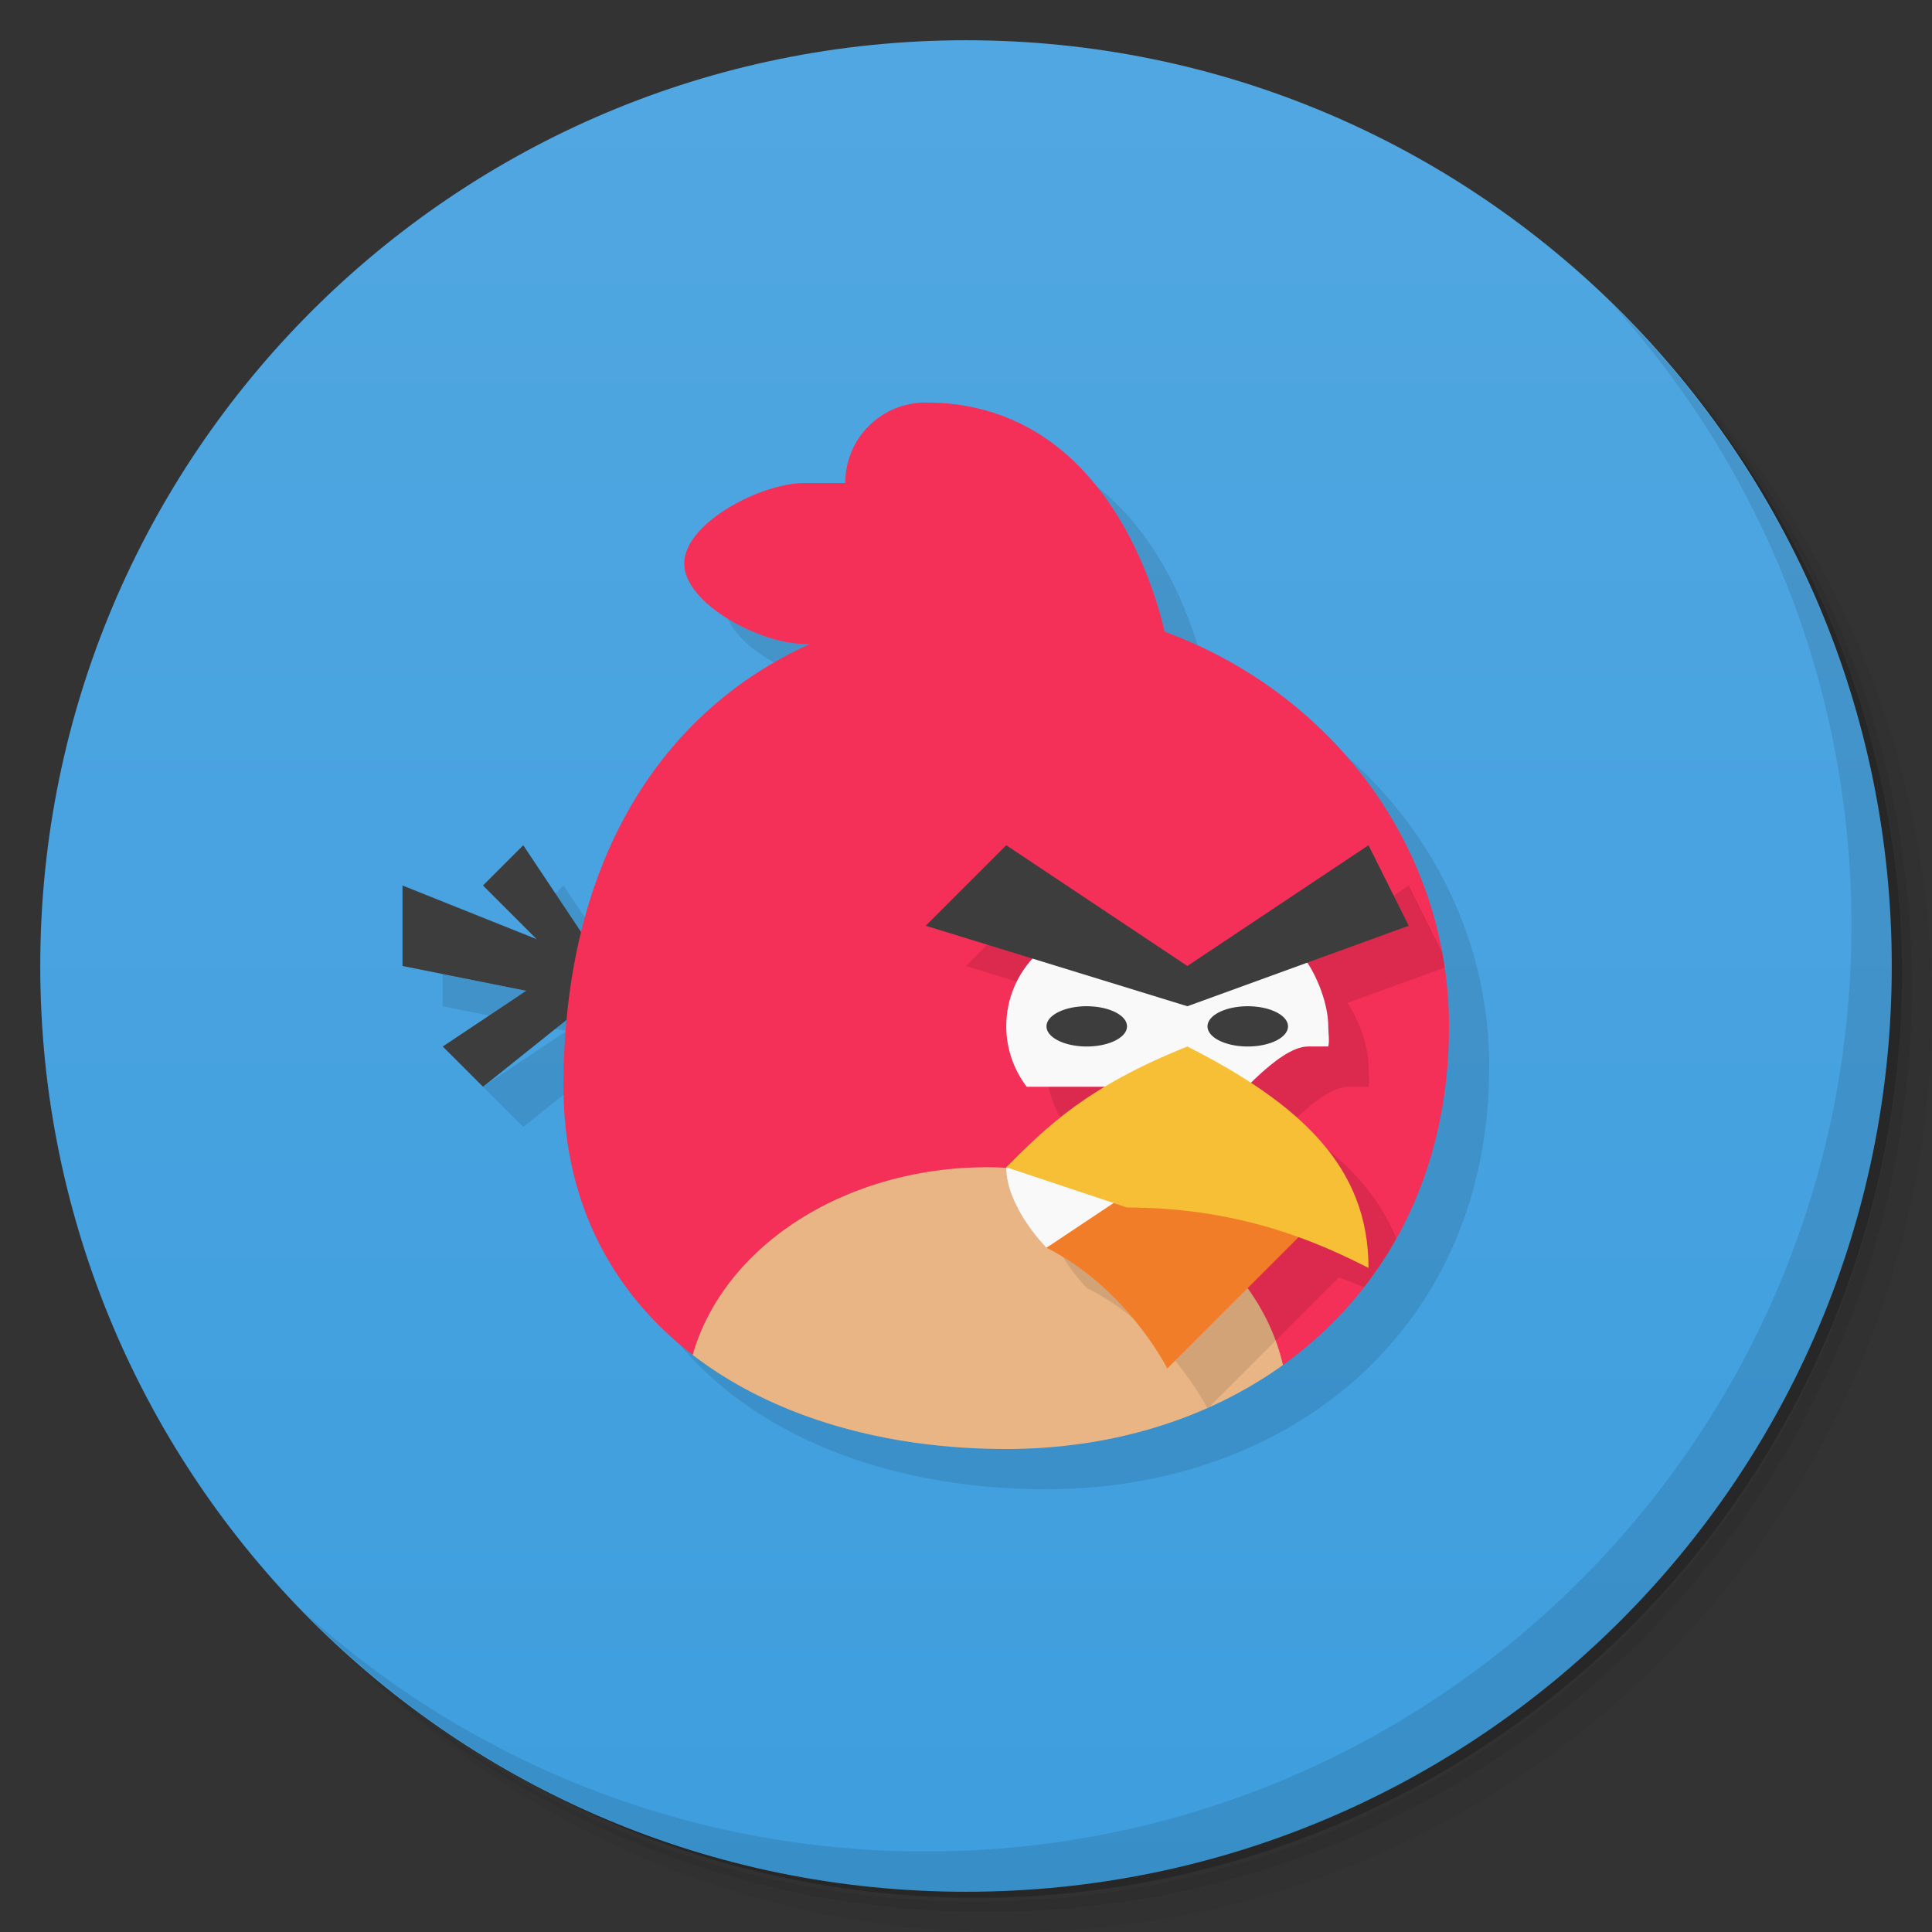 <svg version="1.1" viewBox="0 0 48 48" xmlns="http://www.w3.org/2000/svg">
 <rect x="0" y="0" width="48" height="48" fill="#333333" stroke="none"/>
 <defs>
  <linearGradient id="bg" x1="1" x2="47" gradientTransform="matrix(0 -1 1 0 -1.5e-6 48)" gradientUnits="userSpaceOnUse">
   <stop style="stop-color:#3e9ede" offset="0"/>
   <stop style="stop-color:#51a7e1" offset="1"/>
  </linearGradient>
 </defs>
 <path d="m36.31 5c5.859 4.062 9.688 10.831 9.688 18.5 0 12.426-10.07 22.5-22.5 22.5-7.669 0-14.438-3.828-18.5-9.688 1.037 1.822 2.306 3.499 3.781 4.969 4.085 3.712 9.514 5.969 15.469 5.969 12.703 0 23-10.298 23-23 0-5.954-2.256-11.384-5.969-15.469-1.469-1.475-3.147-2.744-4.969-3.781zm4.969 3.781c3.854 4.113 6.219 9.637 6.219 15.719 0 12.703-10.297 23-23 23-6.081 0-11.606-2.364-15.719-6.219 4.16 4.144 9.883 6.719 16.219 6.719 12.703 0 23-10.298 23-23 0-6.335-2.575-12.06-6.719-16.219z" style="opacity:.05"/>
 <path d="m41.28 8.781c3.712 4.085 5.969 9.514 5.969 15.469 0 12.703-10.297 23-23 23-5.954 0-11.384-2.256-15.469-5.969 4.113 3.854 9.637 6.219 15.719 6.219 12.703 0 23-10.298 23-23 0-6.081-2.364-11.606-6.219-15.719z" style="opacity:.1"/>
 <path d="m31.25 2.375c8.615 3.154 14.75 11.417 14.75 21.13 0 12.426-10.07 22.5-22.5 22.5-9.708 0-17.971-6.135-21.12-14.75a23 23 0 0 0 44.875-7 23 23 0 0 0-16-21.875z" style="opacity:.2"/>
 <path d="m24 1c12.703 0 23 10.297 23 23s-10.297 23-23 23-23-10.297-23-23 10.297-23 23-23z" style="fill:url(#bg)"/>
 <path d="m24 11c-1.108 0-2 0.892-2 2h-1c-1.108 0-3 1-3 2s1.892 2 3 2h0.123c-2.733 1.236-4.821 3.622-5.686 7.156l-1.438-2.156-1 1 1.334 1.334-3.334-1.334v2l3.076 0.615-2.076 1.385 1 1 2.084-1.666c-0.05 0.537-0.084 1.088-0.084 1.666 0 5.799 4.925 9 11 9s11-4 11-10.5c0-4.474-2.934-8.293-7.064-9.805-0.281-1.211-1.61-5.695-5.936-5.695z" style="fill-opacity:.995;opacity:.1"/>
 <path d="m40.03 7.531c3.712 4.084 5.969 9.514 5.969 15.469 0 12.703-10.297 23-23 23-5.954 0-11.384-2.256-15.469-5.969 4.178 4.291 10.01 6.969 16.469 6.969 12.703 0 23-10.298 23-23 0-6.462-2.677-12.291-6.969-16.469z" style="opacity:.1"/>
 <path d="m13 21-1 1 1.334 1.334-3.334-1.334v2l3.076 0.615-2.076 1.385 1 1 2.5-2 0.5-1z" style="fill:#3d3d3d"/>
 <path d="m23 10c-1.108 0-2 0.892-2 2h-1c-1.108 0-3 1-3 2s1.892 2 3 2h0.123c-3.628 1.642-6.123 5.307-6.123 11 0 2.893 1.227 5.137 3.209 6.662l14.664 0.252h2e-3c2.514-1.802 4.125-4.698 4.125-8.414 0-4.474-2.934-8.293-7.064-9.805-0.281-1.211-1.61-5.695-5.936-5.695z" style="fill:#f42f58"/>
 <path d="m24.5 29a7.5 6 0 0 0-7.291 4.662c1.992 1.532 4.746 2.338 7.791 2.338 2.602 0 4.992-0.736 6.875-2.086a7.5 6 0 0 0-7.375-4.914z" style="fill:#eab585"/>
 <path d="m26 22-2 2 2.65 0.816c-0.405 0.444-0.651 1.035-0.65 1.684 6.48e-4 0.542 0.18 1.068 0.508 1.5h1.94c-1.111 0.667-1.781 1.333-2.447 2 0 1 1 2 1 2 1.956 0.978 2.949 2.9 2.992 2.984 0.014-0.006 0.029-0.013 0.043-0.02l3.228-3.228c0.225 0.081 0.429 0.164 0.623 0.246 0.295-0.378 0.564-0.781 0.803-1.207-0.441-1.131-1.339-2.045-2.609-2.873 0.489-0.477 1.011-0.902 1.42-0.902h0.5c0.036-0.164-4.78e-4 -0.332 0-0.5 0.001-0.496-0.231-1.145-0.52-1.584l2.412-0.877c-0.019-0.129-0.041-0.256-0.064-0.383l-0.828-1.656-4.5 3z" style="opacity:.1"/>
 <path d="m27.5 23c-1.381 0-2.502 1.119-2.5 2.5 6.48e-4 0.542 0.18 1.068 0.508 1.5h3.004c0.216 0.287 1.173 0.829 1.488 1 0.604-0.559 1.745-2 2.5-2h0.5c0.036-0.164-4.78e-4 -0.332 0-0.5 0.002-0.541-0.275-1.267-0.6-1.7l-3.4 0.7z" style="fill:#f9f9f9"/>
 <path d="m26.949 25c-0.528 0.013-0.949 0.232-0.949 0.5 0 0.276 0.448 0.5 1 0.5s1-0.224 1-0.5-0.448-0.5-1-0.5c-0.017 0-0.034-4.32e-4 -0.051 0zm4.051 0a1 0.5 0 0 0-1 0.5 1 0.5 0 0 0 1 0.5 1 0.5 0 0 0 1-0.5 1 0.5 0 0 0-1-0.5z" style="fill:#3d3d3d"/>
 <path d="m25 21 4.5 3 4.5-3 1 2-5.5 2-6.5-2z" style="fill:#3d3d3d"/>
 <path d="m25 29h2l2 1-3 1s-1-1-1-2z" style="fill:#f9f9f9"/>
 <path d="m26 31 3-2 4 1-4 4s-1-2-3-3z" style="fill:#f17d28"/>
 <path d="m25 29c1-1 2-2 4.5-3 2.828 1.437 4.5 3 4.5 5.5-1-0.5-3-1.5-6-1.5z" style="fill:#f7bf36"/>
</svg>
